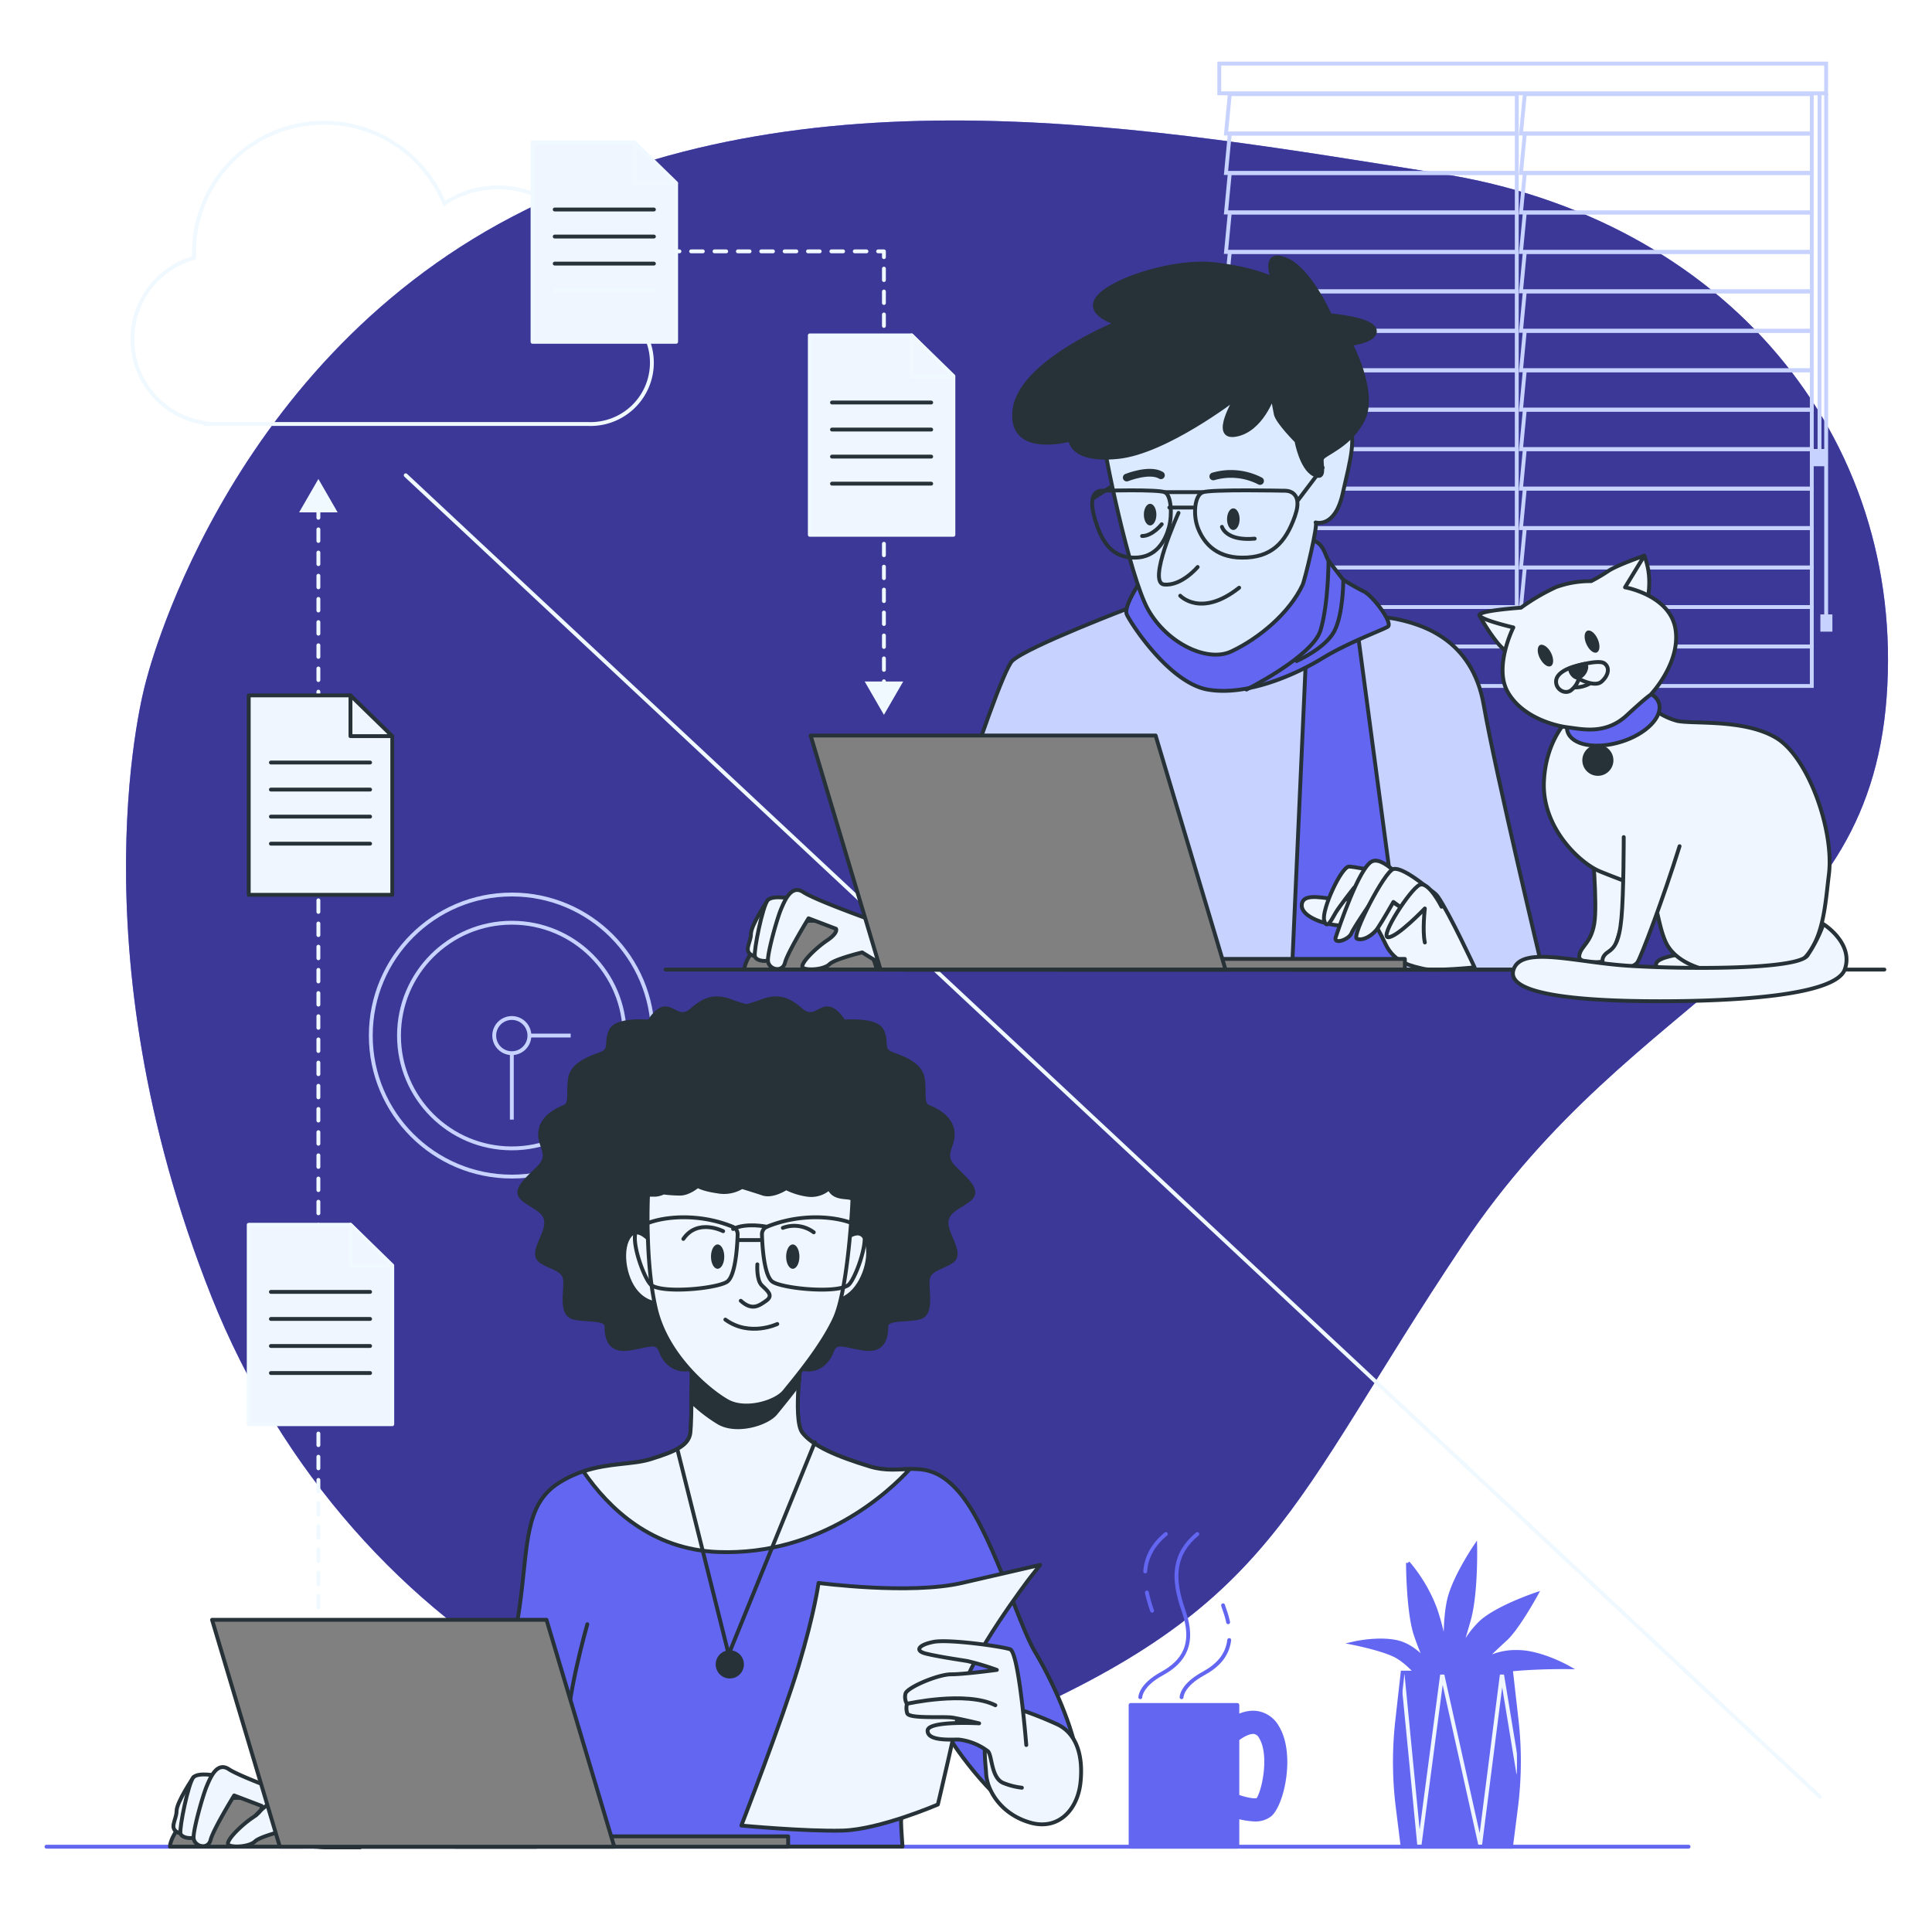 <svg class="animated" id="freepik_stories-working-remotely" xmlns="http://www.w3.org/2000/svg"
viewBox="0 0 500 500" version="1.1" xmlns:xlink="http://www.w3.org/1999/xlink"
xmlns:svgjs="http://svgjs.com/svgjs">
  <style>
    svg#freepik_stories-working-remotely:not(.animated) .animable {opacity:
    0;}svg#freepik_stories-working-remotely.animated #freepik--background-simple--inject-61
    {animation: 1s 1 forwards cubic-bezier(.36,-0.01,.5,1.38) fadeIn;animation-delay:
    0s;}svg#freepik_stories-working-remotely.animated #freepik--Files--inject-61
    {animation: 1s 1 forwards cubic-bezier(.36,-0.01,.5,1.38) fadeIn;animation-delay:
    0s;}svg#freepik_stories-working-remotely.animated #freepik--Window--inject-61
    {animation: 1s 1 forwards cubic-bezier(.36,-0.01,.5,1.38) fadeIn;animation-delay:
    0s;}svg#freepik_stories-working-remotely.animated #freepik--character-2--inject-61
    {animation: 1s 1 forwards cubic-bezier(.36,-0.01,.5,1.38) fadeIn,1.5s Infinite
    linear floating;animation-delay: 0s,1s;}svg#freepik_stories-working-remotely.animated
    #freepik--Cat--inject-61 {animation: 1s 1 forwards cubic-bezier(.36,-0.01,.5,1.38)
    fadeIn,1.5s Infinite linear floating;animation-delay: 0s,1s;}svg#freepik_stories-working-remotely.animated
    #freepik--Mug--inject-61 {animation: 1s 1 forwards cubic-bezier(.36,-0.01,.5,1.38)
    fadeIn,1.5s Infinite linear floating;animation-delay: 0s,1s;}svg#freepik_stories-working-remotely.animated
    #freepik--Plants--inject-61 {animation: 1s 1 forwards cubic-bezier(.36,-0.01,.5,1.38)
    fadeIn,1.5s Infinite linear floating;animation-delay: 0s,1s;}svg#freepik_stories-working-remotely.animated
    #freepik--Clock--inject-61 {animation: 1s 1 forwards cubic-bezier(.36,-0.01,.5,1.38)
    fadeIn;animation-delay: 0s;}svg#freepik_stories-working-remotely.animated
    #freepik--character-1--inject-61 {animation: 1s 1 forwards cubic-bezier(.36,-0.01,.5,1.38)
    fadeIn,1.5s Infinite linear floating;animation-delay: 0s,1s;} @keyframes
    fadeIn { 0% { opacity: 0; } 100% { opacity: 1; } } @keyframes floating
    { 0% { opacity: 1; transform: translateY(0px); } 50% { transform: translateY(-10px);
    } 100% { opacity: 1; transform: translateY(0px); } }
  </style>
  <g id="freepik--background-simple--inject-61" style="transform-origin: 260.614px 243.395px 0px;"
  class="animable">
    <path d="M37.62,176.94S56.87,95.58,132.73,56s166.33-22.74,240-11.1,120.53,68,115.52,135.61-64.42,74-109.78,141.79-47.71,93-120.78,124.16-166.91-20.11-203-111S37.62,176.94,37.62,176.94Z"
    style="fill: rgb(99, 102, 241); transform-origin: 260.614px 243.395px 0px;"
    id="el9q5fge9lrj9" class="animable">
    </path>
    <g id="eloaziaietv8d">
      <path d="M37.62,176.94S56.87,95.58,132.73,56s166.33-22.74,240-11.1,120.53,68,115.52,135.61-64.42,74-109.78,141.79-47.71,93-120.78,124.16-166.91-20.11-203-111S37.62,176.94,37.62,176.94Z"
      style="fill: rgb(49, 46, 129); opacity: 0.8; transform-origin: 260.614px 243.395px 0px;"
      class="animable">
      </path>
    </g>
  </g>
  <g id="freepik--Files--inject-61" style="transform-origin: 252.633px 248.382px 0px;"
  class="animable">
    <line x1="105" y1="123" x2="471" y2="465" style="fill: none; stroke: rgb(240, 249, 255); stroke-linecap: round; stroke-miterlimit: 10; transform-origin: 288px 294px 0px;"
    id="elqk8s0nfgtcc" class="animable">
    </line>
    <path d="M153.37,78A24.94,24.94,0,0,0,115,52.69,33.65,33.65,0,0,0,50.2,65.49c0,.41,0,.82,0,1.24a21.9,21.9,0,0,0,3,42.77v.23H152.3A15.87,15.87,0,0,0,153.37,78Z"
    style="fill: none; stroke: rgb(240, 249, 255); stroke-miterlimit: 10; transform-origin: 101.487px 70.752px 0px;"
    id="elk0nzu5tskfb" class="animable">
    </path>
    <line x1="228.76" y1="177.82" x2="228.76" y2="176.32" style="fill: none; stroke: rgb(240, 249, 255); stroke-linecap: round; stroke-linejoin: round; transform-origin: 228.76px 177.07px 0px;"
    id="elkh8j3ddujea" class="animable">
    </line>
    <line x1="228.76" y1="173.36" x2="228.76" y2="68.03" style="fill: none; stroke: rgb(240, 249, 255); stroke-linecap: round; stroke-linejoin: round; stroke-dasharray: 2.967px, 2.967px; transform-origin: 228.76px 120.695px 0px;"
    id="el1648h27encu" class="animable">
    </line>
    <polyline points="228.76 66.55 228.76 65.05 227.26 65.05" style="fill: none; stroke: rgb(240, 249, 255); stroke-linecap: round; stroke-linejoin: round; transform-origin: 228.01px 65.8px 0px;"
    id="el73md8qhins4" class="animable">
    </polyline>
    <line x1="224.24" y1="65.05" x2="165.25" y2="65.05" style="fill: none; stroke: rgb(240, 249, 255); stroke-linecap: round; stroke-linejoin: round; stroke-dasharray: 3.025px, 3.025px; transform-origin: 194.745px 65.05px 0px;"
    id="el3k8mw9v5y98" class="animable">
    </line>
    <line x1="163.74" y1="65.05" x2="162.24" y2="65.05" style="fill: none; stroke: rgb(240, 249, 255); stroke-linecap: round; stroke-linejoin: round; transform-origin: 162.99px 65.05px 0px;"
    id="eluvmmfj5zhv" class="animable">
    </line>
    <polygon points="233.75 176.37 228.76 185 223.78 176.37 233.75 176.37"
    style="fill: rgb(240, 249, 255); transform-origin: 228.765px 180.685px 0px;"
    id="elz5tvr1vwe2i" class="animable">
    </polygon>
    <polygon points="246.74 138.41 209.58 138.41 209.58 86.8 235.92 86.8 246.74 97.53 246.74 138.41"
    style="fill: rgb(239, 246, 255); stroke: rgb(240, 249, 255); stroke-linecap: round; stroke-linejoin: round; transform-origin: 228.16px 112.605px 0px;"
    id="eleu9e1ofx73p" class="animable">
    </polygon>
    <polygon points="235.92 86.8 235.92 97.34 246.74 97.34 235.92 86.8" style="fill: rgb(239, 246, 255); stroke: rgb(240, 249, 255); stroke-linecap: round; stroke-linejoin: round; transform-origin: 241.33px 92.07px 0px;"
    id="el6bem7e3eqye" class="animable">
    </polygon>
    <line x1="215.32" y1="104.17" x2="240.99" y2="104.17" style="fill: none; stroke: rgb(38, 50, 56); stroke-linecap: round; stroke-linejoin: round; transform-origin: 228.155px 104.17px 0px;"
    id="el95d3wf7z3ew" class="animable">
    </line>
    <line x1="215.32" y1="111.17" x2="240.99" y2="111.17" style="fill: none; stroke: rgb(38, 50, 56); stroke-linecap: round; stroke-linejoin: round; transform-origin: 228.155px 111.17px 0px;"
    id="el2okx84lkmal" class="animable">
    </line>
    <line x1="215.32" y1="118.17" x2="240.99" y2="118.17" style="fill: none; stroke: rgb(38, 50, 56); stroke-linecap: round; stroke-linejoin: round; transform-origin: 228.155px 118.17px 0px;"
    id="ellw28fw6za0m" class="animable">
    </line>
    <line x1="215.32" y1="125.17" x2="240.99" y2="125.17" style="fill: none; stroke: rgb(38, 50, 56); stroke-linecap: round; stroke-linejoin: round; transform-origin: 228.155px 125.17px 0px;"
    id="el9xd7saxkif7" class="animable">
    </line>
    <polygon points="174.98 88.46 137.82 88.46 137.82 36.85 164.16 36.85 174.98 47.58 174.98 88.46"
    style="fill: rgb(239, 246, 255); stroke: rgb(240, 249, 255); stroke-linecap: round; stroke-linejoin: round; transform-origin: 156.4px 62.655px 0px;"
    id="el766w020szot" class="animable">
    </polygon>
    <polygon points="164.16 36.85 164.16 47.39 174.98 47.39 164.16 36.85"
    style="fill: rgb(239, 246, 255); stroke: rgb(240, 249, 255); stroke-linecap: round; stroke-linejoin: round; transform-origin: 169.57px 42.12px 0px;"
    id="elz3oqliyvkj" class="animable">
    </polygon>
    <line x1="143.56" y1="54.22" x2="169.23" y2="54.22" style="fill: none; stroke: rgb(38, 50, 56); stroke-linecap: round; stroke-linejoin: round; transform-origin: 156.395px 54.22px 0px;"
    id="elr3zepmgjx57" class="animable">
    </line>
    <line x1="143.56" y1="61.22" x2="169.23" y2="61.22" style="fill: none; stroke: rgb(38, 50, 56); stroke-linecap: round; stroke-linejoin: round; transform-origin: 156.395px 61.22px 0px;"
    id="el4g7kdnx42p5" class="animable">
    </line>
    <line x1="143.56" y1="68.22" x2="169.23" y2="68.22" style="fill: none; stroke: rgb(38, 50, 56); stroke-linecap: round; stroke-linejoin: round; transform-origin: 156.395px 68.22px 0px;"
    id="elx0xf9j0te9i" class="animable">
    </line>
    <line x1="143.56" y1="75.22" x2="169.23" y2="75.22" style="fill: none; stroke: rgb(240, 249, 255); stroke-linecap: round; stroke-linejoin: round; transform-origin: 156.395px 75.22px 0px;"
    id="elt2sdnhlca3j" class="animable">
    </line>
    <line x1="82.4" y1="416" x2="82.4" y2="131.14" style="fill: none; stroke: rgb(240, 249, 255); stroke-linecap: round; stroke-linejoin: round; stroke-dasharray: 3px, 3px; transform-origin: 82.4px 273.57px 0px;"
    id="el0wxkmfa8tnak" class="animable">
    </line>
    <polygon points="87.38 132.6 82.4 123.96 77.41 132.6 87.38 132.6" style="fill: rgb(240, 249, 255); transform-origin: 82.395px 128.28px 0px;"
    id="elkbs3t4p8t1j" class="animable">
    </polygon>
    <polygon points="101.52 368.58 64.37 368.58 64.37 316.97 90.7 316.97 101.52 327.7 101.52 368.58"
    style="fill: rgb(239, 246, 255); stroke: rgb(240, 249, 255); stroke-linecap: round; stroke-linejoin: round; transform-origin: 82.945px 342.775px 0px;"
    id="elzvsivgirol9" class="animable">
    </polygon>
    <polygon points="90.7 316.97 90.7 327.51 101.52 327.51 90.7 316.97" style="fill: rgb(239, 246, 255); stroke: rgb(240, 249, 255); stroke-linecap: round; stroke-linejoin: round; transform-origin: 96.11px 322.24px 0px;"
    id="elpinzjtsau5" class="animable">
    </polygon>
    <line x1="70.11" y1="334.34" x2="95.78" y2="334.34" style="fill: none; stroke: rgb(38, 50, 56); stroke-linecap: round; stroke-linejoin: round; transform-origin: 82.945px 334.34px 0px;"
    id="elu4816gk34j" class="animable">
    </line>
    <line x1="70.11" y1="341.34" x2="95.78" y2="341.34" style="fill: none; stroke: rgb(38, 50, 56); stroke-linecap: round; stroke-linejoin: round; transform-origin: 82.945px 341.34px 0px;"
    id="elm82xzrl5zio" class="animable">
    </line>
    <line x1="70.11" y1="348.34" x2="95.78" y2="348.34" style="fill: none; stroke: rgb(38, 50, 56); stroke-linecap: round; stroke-linejoin: round; transform-origin: 82.945px 348.34px 0px;"
    id="el4d8vecwpqjj" class="animable">
    </line>
    <line x1="70.11" y1="355.34" x2="95.78" y2="355.34" style="fill: none; stroke: rgb(38, 50, 56); stroke-linecap: round; stroke-linejoin: round; transform-origin: 82.945px 355.34px 0px;"
    id="elz581kmytrg8" class="animable">
    </line>
    <polygon points="101.52 231.58 64.37 231.58 64.37 179.97 90.7 179.97 101.52 190.7 101.52 231.58"
    style="fill: rgb(239, 246, 255); stroke: rgb(38, 50, 56); stroke-linecap: round; stroke-linejoin: round; transform-origin: 82.945px 205.775px 0px;"
    id="el4k7x5wg5gzj" class="animable">
    </polygon>
    <polygon points="90.7 179.97 90.7 190.51 101.52 190.51 90.7 179.97" style="fill: rgb(239, 246, 255); stroke: rgb(38, 50, 56); stroke-linecap: round; stroke-linejoin: round; transform-origin: 96.11px 185.24px 0px;"
    id="el3txpep2f1zu" class="animable">
    </polygon>
    <line x1="70.11" y1="197.34" x2="95.78" y2="197.34" style="fill: none; stroke: rgb(38, 50, 56); stroke-linecap: round; stroke-linejoin: round; transform-origin: 82.945px 197.34px 0px;"
    id="elblqlnyn45y6" class="animable">
    </line>
    <line x1="70.11" y1="204.34" x2="95.78" y2="204.34" style="fill: none; stroke: rgb(38, 50, 56); stroke-linecap: round; stroke-linejoin: round; transform-origin: 82.945px 204.34px 0px;"
    id="elxwaqjtmfqzf" class="animable">
    </line>
    <line x1="70.11" y1="211.34" x2="95.78" y2="211.34" style="fill: none; stroke: rgb(38, 50, 56); stroke-linecap: round; stroke-linejoin: round; transform-origin: 82.945px 211.34px 0px;"
    id="eled530p9vum" class="animable">
    </line>
    <line x1="70.11" y1="218.34" x2="95.78" y2="218.34" style="fill: none; stroke: rgb(38, 50, 56); stroke-linecap: round; stroke-linejoin: round; transform-origin: 82.945px 218.34px 0px;"
    id="el3wwqj1kg6oc" class="animable">
    </line>
  </g>
  <g id="freepik--Window--inject-61" style="transform-origin: 394.635px 96.985px 0px;"
  class="animable">
    <polygon points="392.54 24.36 318.27 24.36 317.29 34.57 392.54 34.57 392.54 24.36"
    style="fill: none; stroke: rgb(199, 210, 254); stroke-miterlimit: 10; transform-origin: 354.915px 29.465px 0px;"
    id="el7m9x55k625s" class="animable">
    </polygon>
    <polygon points="392.54 34.57 318.27 34.57 317.29 44.78 392.54 44.78 392.54 34.57"
    style="fill: none; stroke: rgb(199, 210, 254); stroke-miterlimit: 10; transform-origin: 354.915px 39.675px 0px;"
    id="elv4t2e8dfiae" class="animable">
    </polygon>
    <polygon points="392.54 44.78 318.27 44.78 317.29 54.99 392.54 54.99 392.54 44.78"
    style="fill: none; stroke: rgb(199, 210, 254); stroke-miterlimit: 10; transform-origin: 354.915px 49.885px 0px;"
    id="elrhcdskn7u59" class="animable">
    </polygon>
    <polygon points="392.54 54.99 318.27 54.99 317.29 65.2 392.54 65.2 392.54 54.99"
    style="fill: none; stroke: rgb(199, 210, 254); stroke-miterlimit: 10; transform-origin: 354.915px 60.095px 0px;"
    id="elj4n7n3egbah" class="animable">
    </polygon>
    <polygon points="392.54 65.2 318.27 65.2 317.29 75.41 392.54 75.41 392.54 65.2"
    style="fill: none; stroke: rgb(199, 210, 254); stroke-miterlimit: 10; transform-origin: 354.915px 70.305px 0px;"
    id="elk2bzfbkm5o" class="animable">
    </polygon>
    <polygon points="392.54 75.41 318.27 75.41 317.29 85.62 392.54 85.62 392.54 75.41"
    style="fill: none; stroke: rgb(199, 210, 254); stroke-miterlimit: 10; transform-origin: 354.915px 80.515px 0px;"
    id="elqu8vh4eu1eg" class="animable">
    </polygon>
    <polygon points="392.54 85.62 318.27 85.62 317.29 95.83 392.54 95.83 392.54 85.62"
    style="fill: none; stroke: rgb(199, 210, 254); stroke-miterlimit: 10; transform-origin: 354.915px 90.725px 0px;"
    id="elbkklpps7y3l" class="animable">
    </polygon>
    <polygon points="392.54 95.83 318.27 95.83 317.29 106.04 392.54 106.04 392.54 95.83"
    style="fill: none; stroke: rgb(199, 210, 254); stroke-miterlimit: 10; transform-origin: 354.915px 100.935px 0px;"
    id="elzskkxo6xckj" class="animable">
    </polygon>
    <polygon points="392.54 106.04 318.27 106.04 317.29 116.25 392.54 116.25 392.54 106.04"
    style="fill: none; stroke: rgb(199, 210, 254); stroke-miterlimit: 10; transform-origin: 354.915px 111.145px 0px;"
    id="elotv3mbgs9f" class="animable">
    </polygon>
    <polygon points="392.54 116.25 318.27 116.25 317.29 126.46 392.54 126.46 392.54 116.25"
    style="fill: none; stroke: rgb(199, 210, 254); stroke-miterlimit: 10; transform-origin: 354.915px 121.355px 0px;"
    id="ellfdeyevvjaq" class="animable">
    </polygon>
    <polygon points="392.54 126.46 318.27 126.46 317.29 136.67 392.54 136.67 392.54 126.46"
    style="fill: none; stroke: rgb(199, 210, 254); stroke-miterlimit: 10; transform-origin: 354.915px 131.565px 0px;"
    id="el1fc3urpr90u" class="animable">
    </polygon>
    <polygon points="392.54 136.67 318.27 136.67 317.29 146.88 392.54 146.88 392.54 136.67"
    style="fill: none; stroke: rgb(199, 210, 254); stroke-miterlimit: 10; transform-origin: 354.915px 141.775px 0px;"
    id="elh3v5ksqhy3k" class="animable">
    </polygon>
    <polygon points="392.54 146.88 318.27 146.88 317.29 157.1 392.54 157.1 392.54 146.88"
    style="fill: none; stroke: rgb(199, 210, 254); stroke-miterlimit: 10; transform-origin: 354.915px 151.99px 0px;"
    id="elbixglhxzdp4" class="animable">
    </polygon>
    <polygon points="392.54 157.1 318.27 157.1 317.29 167.31 392.54 167.31 392.54 157.1"
    style="fill: none; stroke: rgb(199, 210, 254); stroke-miterlimit: 10; transform-origin: 354.915px 162.205px 0px;"
    id="elkyr5o0b24b9" class="animable">
    </polygon>
    <polygon points="392.54 167.31 318.27 167.31 317.29 177.52 392.54 177.52 392.54 167.31"
    style="fill: none; stroke: rgb(199, 210, 254); stroke-miterlimit: 10; transform-origin: 354.915px 172.415px 0px;"
    id="elrx6ud7wmyzg" class="animable">
    </polygon>
    <polygon points="468.89 24.36 394.62 24.36 393.63 34.57 468.89 34.57 468.89 24.36"
    style="fill: none; stroke: rgb(199, 210, 254); stroke-miterlimit: 10; transform-origin: 431.26px 29.465px 0px;"
    id="elieyfg964058" class="animable">
    </polygon>
    <polygon points="468.89 34.57 394.62 34.57 393.63 44.78 468.89 44.78 468.89 34.57"
    style="fill: none; stroke: rgb(199, 210, 254); stroke-miterlimit: 10; transform-origin: 431.26px 39.675px 0px;"
    id="elhk5tp31tyqj" class="animable">
    </polygon>
    <polygon points="468.89 44.78 394.62 44.78 393.63 54.99 468.89 54.99 468.89 44.78"
    style="fill: none; stroke: rgb(199, 210, 254); stroke-miterlimit: 10; transform-origin: 431.26px 49.885px 0px;"
    id="el0sqilh2m057" class="animable">
    </polygon>
    <polygon points="468.89 54.99 394.62 54.99 393.63 65.2 468.89 65.2 468.89 54.99"
    style="fill: none; stroke: rgb(199, 210, 254); stroke-miterlimit: 10; transform-origin: 431.26px 60.095px 0px;"
    id="el8kdg65zadwx" class="animable">
    </polygon>
    <polygon points="468.89 65.2 394.62 65.2 393.63 75.41 468.89 75.41 468.89 65.2"
    style="fill: none; stroke: rgb(199, 210, 254); stroke-miterlimit: 10; transform-origin: 431.26px 70.305px 0px;"
    id="els6uns9jtvz" class="animable">
    </polygon>
    <polygon points="468.89 75.41 394.62 75.41 393.63 85.62 468.89 85.62 468.89 75.41"
    style="fill: none; stroke: rgb(199, 210, 254); stroke-miterlimit: 10; transform-origin: 431.26px 80.515px 0px;"
    id="ellvbpus7g79l" class="animable">
    </polygon>
    <polygon points="468.89 85.62 394.62 85.62 393.63 95.83 468.89 95.83 468.89 85.62"
    style="fill: none; stroke: rgb(199, 210, 254); stroke-miterlimit: 10; transform-origin: 431.26px 90.725px 0px;"
    id="elkgbeeb4xo3" class="animable">
    </polygon>
    <polygon points="468.89 95.83 394.62 95.83 393.63 106.04 468.89 106.04 468.89 95.83"
    style="fill: none; stroke: rgb(199, 210, 254); stroke-miterlimit: 10; transform-origin: 431.26px 100.935px 0px;"
    id="elyovwj9fd9pd" class="animable">
    </polygon>
    <polygon points="468.89 106.04 394.62 106.04 393.63 116.25 468.89 116.25 468.89 106.04"
    style="fill: none; stroke: rgb(199, 210, 254); stroke-miterlimit: 10; transform-origin: 431.26px 111.145px 0px;"
    id="elwobk01u1e5" class="animable">
    </polygon>
    <polygon points="468.89 116.25 394.62 116.25 393.63 126.46 468.89 126.46 468.89 116.25"
    style="fill: none; stroke: rgb(199, 210, 254); stroke-miterlimit: 10; transform-origin: 431.26px 121.355px 0px;"
    id="elxekr0wywjg" class="animable">
    </polygon>
    <polygon points="468.89 126.46 394.62 126.46 393.63 136.67 468.89 136.67 468.89 126.46"
    style="fill: none; stroke: rgb(199, 210, 254); stroke-miterlimit: 10; transform-origin: 431.26px 131.565px 0px;"
    id="elg5ir5f0g5ma" class="animable">
    </polygon>
    <polygon points="468.89 136.67 394.62 136.67 393.63 146.88 468.89 146.88 468.89 136.67"
    style="fill: none; stroke: rgb(199, 210, 254); stroke-miterlimit: 10; transform-origin: 431.26px 141.775px 0px;"
    id="elohv1s55y5c" class="animable">
    </polygon>
    <polygon points="468.89 146.88 394.62 146.88 393.63 157.1 468.89 157.1 468.89 146.88"
    style="fill: none; stroke: rgb(199, 210, 254); stroke-miterlimit: 10; transform-origin: 431.26px 151.99px 0px;"
    id="elciis17aql37" class="animable">
    </polygon>
    <polygon points="468.89 157.1 394.62 157.1 393.63 167.31 468.89 167.31 468.89 157.1"
    style="fill: none; stroke: rgb(199, 210, 254); stroke-miterlimit: 10; transform-origin: 431.26px 162.205px 0px;"
    id="eldeick2kck5o" class="animable">
    </polygon>
    <polygon points="468.89 167.31 394.62 167.31 393.63 177.52 468.89 177.52 468.89 167.31"
    style="fill: none; stroke: rgb(199, 210, 254); stroke-miterlimit: 10; transform-origin: 431.26px 172.415px 0px;"
    id="eljk3nnbcvq9b" class="animable">
    </polygon>
    <rect x="315.55" y="16.45" width="157.05" height="7.7" style="fill: none; stroke: rgb(199, 210, 254); stroke-miterlimit: 10; transform-origin: 394.075px 20.3px 0px;"
    id="elizkdladi00r" class="animable">
    </rect>
    <line x1="472.61" y1="24.15" x2="472.61" y2="159.81" style="fill: none; stroke: rgb(199, 210, 254); stroke-miterlimit: 10; transform-origin: 472.61px 91.98px 0px;"
    id="elpl08ije3adb" class="animable">
    </line>
    <line x1="470.89" y1="24.37" x2="470.89" y2="117.44" style="fill: none; stroke: rgb(199, 210, 254); stroke-miterlimit: 10; transform-origin: 470.89px 70.905px 0px;"
    id="elrb79arzl9pc" class="animable">
    </line>
    <rect x="471.61" y="159.51" width="2.11" height="3.46" style="fill: rgb(199, 210, 254); stroke: rgb(199, 210, 254); stroke-miterlimit: 10; transform-origin: 472.665px 161.24px 0px;"
    id="elsb6m4vo1yli" class="animable">
    </rect>
    <rect x="469.7" y="116.7" width="2.11" height="3.46" style="fill: rgb(199, 210, 254); stroke: rgb(199, 210, 254); stroke-miterlimit: 10; transform-origin: 470.755px 118.43px 0px;"
    id="eltx9g6e6uq1q" class="animable">
    </rect>
  </g>
  <g id="freepik--character-2--inject-61" style="transform-origin: 329.955px 158.796px 0px;"
  class="animable">
    <path d="M292.86,157.09S266.1,167.25,262,171s-27.77,79.95-27.77,79.95h165S387,199.77,384,182.49s-16.26-21-23-22.36S292.86,157.09,292.86,157.09Z"
    style="fill: rgb(199, 210, 254); stroke: rgb(38, 50, 56); stroke-linecap: round; stroke-linejoin: round; transform-origin: 316.73px 204.02px 0px;"
    id="elpl7yr0vqtm9" class="animable">
    </path>
    <polygon points="337.92 171.54 334.38 250.92 362.99 250.92 351.49 164.59 337.92 171.54"
    style="fill: rgb(99, 102, 241); stroke: rgb(38, 50, 56); stroke-linecap: round; stroke-linejoin: round; transform-origin: 348.685px 207.755px 0px;"
    id="elg5r59mj03gj" class="animable">
    </polygon>
    <path d="M295.14,150.43s-4.42,6.49-3.54,8.56,10.92,17.7,20.95,19.47,22.71-3.84,29.5-8,15.63-7.37,17.1-8.26-3.83-8-6.19-9.14-5.31-3-5.31-3-3.24-4.13-3.83-5-.89-2.36-1.77-3.54a3.94,3.94,0,0,0-2.95-1.77c-1.48-.29-3.54,7.08-12.39,8.56s-30.39,2.36-30.39,2.36Z"
    style="fill: rgb(99, 102, 241); stroke: rgb(38, 50, 56); stroke-linecap: round; stroke-linejoin: round; transform-origin: 325.444px 159.269px 0px;"
    id="elmbuc5hgcky" class="animable">
    </path>
    <path d="M322.58,178.46s17.11-8.56,19.17-15.34,2.07-18,2.07-18" style="fill: none; stroke: rgb(38, 50, 56); stroke-linecap: round; stroke-linejoin: round; transform-origin: 333.2px 161.79px 0px;"
    id="elp6kckfyu0x" class="animable">
    </path>
    <path d="M335.56,171.08s7.37-3.24,9.73-7.67,2.36-13.27,2.36-13.27" style="fill: none; stroke: rgb(38, 50, 56); stroke-linecap: round; stroke-linejoin: round; transform-origin: 341.605px 160.61px 0px;"
    id="eltpzbs5kjif" class="animable">
    </path>
    <path d="M285.65,113.76c-.32,1.2,6.59,35.46,11.54,44.12s15.25,13.6,21.44,10.72c7.16-3.35,15.05-9.92,18.47-17.21.63-1.35,4.12-15.94,3.38-16.19,0,0,4.95,1.65,7-7.42s3.71-14.43,1.24-19.38S332.24,91.91,319.45,94,287.71,105.93,285.65,113.76Z"
    style="fill: rgb(219, 234, 254); stroke: rgb(38, 50, 56); stroke-linecap: round; stroke-linejoin: round; transform-origin: 317.798px 131.586px 0px;"
    id="el6n1pf5hdw1p" class="animable">
    </path>
    <path d="M319.87,103s-18.14,14-30.51,15.26S277,113.76,277,113.76s-16.08,4.54-14.43-7.83S289,83.66,289,83.66s-8.66-2.47-4.54-7,19.79-9.49,30.1-8.25,14.84,3.71,14.84,3.71-2.89-7.42,3.3-5S344.19,81.6,344.19,81.6s10.72.83,11.55,3.71S349.55,89,349.55,89s6.6,12.37,3.3,19.38-10.31,9.07-10.72,10.31,1.24,5.77-2.06,4.12-4.54-8.66-4.54-8.66-4.94-4.94-5.36-7-.82-4.53-.82-4.53-2.89,8.66-9.48,9.89S319.87,103,319.87,103Z"
    style="fill: rgb(38, 50, 56); stroke: rgb(38, 50, 56); stroke-linecap: round; stroke-linejoin: round; transform-origin: 309.13px 94.901px 0px;"
    id="el3l1txstng6" class="animable">
    </path>
    <path d="M305,132.73s-8.24,18.14-3.71,18.55,8.66-4.54,8.66-4.54" style="fill: rgb(219, 234, 254); stroke: rgb(38, 50, 56); stroke-linecap: round; stroke-linejoin: round; transform-origin: 304.94px 142.017px 0px;"
    id="elqxcfmdlkuv" class="animable">
    </path>
    <path d="M305.44,154.17s5.36,5.77,15.25-2.07" style="fill: none; stroke: rgb(38, 50, 56); stroke-linecap: round; stroke-linejoin: round; transform-origin: 313.065px 154.158px 0px;"
    id="el5so4azwf4f8" class="animable">
    </path>
    <path d="M316.24,136.35s1,3.73,8.47,3.05" style="fill: none; stroke: rgb(38, 50, 56); stroke-linecap: round; stroke-linejoin: round; transform-origin: 320.475px 137.916px 0px;"
    id="elwu2rj5rz9b" class="animable">
    </path>
    <path d="M300.65,135.67s-2.37,3.05-5.08,3.05" style="fill: none; stroke: rgb(38, 50, 56); stroke-linecap: round; stroke-linejoin: round; transform-origin: 298.11px 137.195px 0px;"
    id="el58qc6qemu" class="animable">
    </path>
    <path d="M332.38,127s-19.11-.41-21.17.42-2.47,5.77-1.24,9.07,4.13,7.83,11.55,7.83,11.13-3.71,13.6-10.72S332.38,127,332.38,127Z"
    style="fill: none; stroke: rgb(38, 50, 56); stroke-linecap: round; stroke-linejoin: round; transform-origin: 322.532px 135.609px 0px;"
    id="el0vnsfxchgehd" class="animable">
    </path>
    <path d="M285.22,127s14.71-.41,16.3.42,1.9,5.77,1,9.07-3.18,7.83-8.89,7.83-8.57-3.71-10.47-10.72S285.22,127,285.22,127Z"
    style="fill: none; stroke: rgb(38, 50, 56); stroke-linecap: round; stroke-linejoin: round; transform-origin: 292.831px 135.609px 0px;"
    id="elb3t5m5v8e9" class="animable">
    </path>
    <line x1="336.02" y1="129.33" x2="342.3" y2="121.03" style="fill: none; stroke: rgb(38, 50, 56); stroke-linecap: round; stroke-linejoin: round; transform-origin: 339.16px 125.18px 0px;"
    id="ellyknflu5s3l" class="animable">
    </line>
    <line x1="311.21" y1="127.37" x2="301.42" y2="127.37" style="fill: none; stroke: rgb(38, 50, 56); stroke-linecap: round; stroke-linejoin: round; transform-origin: 306.315px 127.37px 0px;"
    id="elbex4nh4muvu" class="animable">
    </line>
    <line x1="308.7" y1="131.35" x2="302.63" y2="131.35" style="fill: none; stroke: rgb(38, 50, 56); stroke-linecap: round; stroke-linejoin: round; transform-origin: 305.665px 131.35px 0px;"
    id="eljelxb1se90q" class="animable">
    </line>
    <line x1="283" y1="128.92" x2="287.66" y2="125.89" style="fill: none; stroke: rgb(38, 50, 56); stroke-linecap: round; stroke-linejoin: round; transform-origin: 285.33px 127.405px 0px;"
    id="el8175fhh461q" class="animable">
    </line>
    <path d="M320.81,134.36c0,1.54-.73,2.8-1.63,2.8s-1.62-1.26-1.62-2.8.73-2.8,1.62-2.8S320.81,132.81,320.81,134.36Z"
    style="fill: rgb(38, 50, 56); transform-origin: 319.185px 134.36px 0px;"
    id="elj2i57uh9dy9" class="animable">
    </path>
    <path d="M299.27,133.18c0,1.55-.72,2.8-1.62,2.8s-1.62-1.25-1.62-2.8.73-2.8,1.62-2.8S299.27,131.63,299.27,133.18Z"
    style="fill: rgb(38, 50, 56); transform-origin: 297.65px 133.18px 0px;"
    id="elskpsxtq68y" class="animable">
    </path>
    <path d="M291.6,123.59s5.9-2.36,8.85-.59" style="fill: none; stroke: rgb(38, 50, 56); stroke-linecap: round; stroke-linejoin: round; stroke-width: 2px; transform-origin: 296.025px 122.966px 0px;"
    id="el1sw5d0qev53" class="animable">
    </path>
    <path d="M314,123.3a16.39,16.39,0,0,1,12.1,1.18" style="fill: none; stroke: rgb(38, 50, 56); stroke-linecap: round; stroke-linejoin: round; stroke-width: 2px; transform-origin: 320.05px 123.565px 0px;"
    id="elys0gi2q8vi" class="animable">
    </path>
    <path d="M219.75,241.05a18.36,18.36,0,0,0-14.91-2c-8.13,2.37-12.19,9.49-12.19,11.86h34.21A14.85,14.85,0,0,0,219.75,241.05Z"
    style="fill: gray; stroke: rgb(38, 50, 56); stroke-linecap: round; stroke-linejoin: round; transform-origin: 209.755px 244.6px 0px;"
    id="elg013w5q23ap" class="animable">
    </path>
    <path d="M198.74,232.92s-4.4,6.44-4.4,8.81-2.37,4.74,1,5.76,5.42-10.84,5.42-12.19S198.74,232.92,198.74,232.92Z"
    style="fill: rgb(239, 246, 255); stroke: rgb(38, 50, 56); stroke-linecap: round; stroke-linejoin: round; transform-origin: 197.145px 240.236px 0px;"
    id="elh00t32vxaso" class="animable">
    </path>
    <path d="M204.84,232.58s-4.74-1-6.1.34-3.72,13.22-3.38,14.57,3.72,1.69,4.74.34S204.84,232.58,204.84,232.58Z"
    style="fill: rgb(239, 246, 255); stroke: rgb(38, 50, 56); stroke-linecap: round; stroke-linejoin: round; transform-origin: 200.083px 240.455px 0px;"
    id="elhpxzf44noff" class="animable">
    </path>
    <path d="M225.17,238s-14.23-5.09-17.28-7.12-4.74,2-5.76,4.41-3.39,10.84-3.39,13.21,3.73,3.38,4.41.67,6.1-11.51,6.1-11.51l7.11,2.71s.68,1-2.37,3.05-7.45,6.43-6.1,7.11,5.42.34,6.78-1,8.46-3.05,8.46-3.05,6.44,4.07,7.8,4.41,9.82-1.36,9.82-1.36-9.49-8.13-10.84-9.14A29.12,29.12,0,0,0,225.17,238Z"
    style="fill: rgb(239, 246, 255); stroke: rgb(38, 50, 56); stroke-linecap: round; stroke-linejoin: round; transform-origin: 219.745px 240.631px 0px;"
    id="elnfn7lly4yef" class="animable">
    </path>
    <path d="M353.5,232.74h-7.11c-3.05,0-9.15-2-9.49,1.35s6.78,5.42,10.16,5.42,5.42-1.35,9.49.68,6.44,3.39,6.44,3.39l-4.75-7.46Z"
    style="fill: rgb(239, 246, 255); stroke: rgb(38, 50, 56); stroke-linecap: round; stroke-linejoin: round; transform-origin: 349.939px 237.864px 0px;"
    id="elr7umq9vywg" class="animable">
    </path>
    <path d="M381.62,250.35s-6.44-13.89-9.49-18.29-21-7.79-23-7.79-7.12,11.18-6.44,13.89,2-.34,3-2,4.74-6.43,4.74-6.43,5.76,9.48,8.13,14.56,7.12,5.76,9.83,6.44S381.62,250.35,381.62,250.35Z"
    style="fill: rgb(239, 246, 255); stroke: rgb(38, 50, 56); stroke-linecap: round; stroke-linejoin: round; transform-origin: 362.124px 237.614px 0px;"
    id="elzdkldylpoqe" class="animable">
    </path>
    <path d="M365,230s-6.44-8.47-9.83-7.12-8.8,17.62-9.48,19.65,3.39.68,4.06-1,6.78-10.5,6.78-10.5l5.42,3.39"
    style="fill: rgb(239, 246, 255); stroke: rgb(38, 50, 56); stroke-linecap: round; stroke-linejoin: round; transform-origin: 355.307px 233.142px 0px;"
    id="elzrai08pbgr8" class="animable">
    </path>
    <path d="M369.76,230s-6.77-5.76-9.15-5.09-10.84,17.28-9.48,18,4.06-.68,5.42-2.71,4.06-6.78,4.06-6.78l5.09,3.73"
    style="fill: rgb(239, 246, 255); stroke: rgb(38, 50, 56); stroke-linecap: round; stroke-linejoin: round; transform-origin: 360.372px 233.979px 0px;"
    id="el5e7gql4j8r3" class="animable">
    </path>
    <path d="M373.07,234.66s-3.31-6.67-5.68-5.65-10.5,13.55-8.13,13.55,9.49-7.45,9.49-7.45-.68,5.76,0,8.8"
    style="fill: rgb(239, 246, 255); stroke: rgb(38, 50, 56); stroke-linecap: round; stroke-linejoin: round; transform-origin: 365.951px 236.407px 0px;"
    id="el7p40feo995c" class="animable">
    </path>
    <g id="ele5xt2hdwehl">
      <rect x="274.69" y="248.17" width="88.89" height="2.75" style="fill: gray; stroke: rgb(38, 50, 56); stroke-linecap: round; stroke-linejoin: round; transform-origin: 319.135px 249.545px 0px; transform: rotate(180deg);"
      class="animable">
      </rect>
    </g>
    <polygon points="209.79 190.35 299.07 190.35 317.16 250.92 227.88 250.92 209.79 190.35"
    style="fill: gray; stroke: rgb(38, 50, 56); stroke-linecap: round; stroke-linejoin: round; transform-origin: 263.475px 220.635px 0px;"
    id="elkksmusbaj2p" class="animable">
    </polygon>
    <line x1="172.24" y1="250.92" x2="487.67" y2="250.92" style="fill: none; stroke: rgb(38, 50, 56); stroke-linecap: round; stroke-linejoin: round; transform-origin: 329.955px 250.92px 0px;"
    id="elnp4dyjlkzw" class="animable">
    </line>
  </g>
  <g id="freepik--Cat--inject-61" style="transform-origin: 430.368px 201.465px 0px;"
  class="animable">
    <path d="M412,218.41s1.47,15.63.59,20.65-3.25,5.6-3.84,8,3.84,2.07,6.49,1.77,5.6-13,8.85-28.61"
    style="fill: rgb(239, 246, 255); stroke: rgb(38, 50, 56); stroke-linecap: round; stroke-linejoin: round; transform-origin: 416.393px 233.724px 0px;"
    id="elp5hjq4e246" class="animable">
    </path>
    <path d="M435.53,246.87s-6.72.79-6.92,2.57,1.18,3.16,6.32,3.36,18.38-.39,20.56-1.58-4.94-3-9.29-3.56S435.53,246.87,435.53,246.87Z"
    style="fill: rgb(239, 246, 255); stroke: rgb(38, 50, 56); stroke-linecap: round; stroke-linejoin: round; transform-origin: 442.243px 249.854px 0px;"
    id="elzynadb4t3f" class="animable">
    </path>
    <path d="M407.24,184.78s-7.08,5.31-7.67,17.41S409,223.42,414,225.49s11.21,4.13,13,5.6,2.22,10,4.72,13.87c3.81,5.87,14.16,8.26,27.14,6.78s13.23-15.74,14.45-25.37C474.75,215,468,196,459.74,191s-21.53-3.54-25.66-4.43a17,17,0,0,1-7.38-4.13A17.05,17.05,0,0,0,407.24,184.78Z"
    style="fill: rgb(239, 246, 255); stroke: rgb(38, 50, 56); stroke-linecap: round; stroke-linejoin: round; transform-origin: 436.525px 216.29px 0px;"
    id="eljf5o0rml1op" class="animable">
    </path>
    <path d="M429.34,182c1.09,3.5-3.33,8-9.86,10s-12.71.84-13.8-2.66,3.32-8,9.86-10S428.25,178.48,429.34,182Z"
    style="fill: rgb(99, 102, 241); stroke: rgb(38, 50, 56); stroke-linecap: round; stroke-linejoin: round; transform-origin: 417.51px 185.668px 0px;"
    id="elpqb8389xgn" class="animable">
    </path>
    <path d="M416.89,195.72a3.52,3.52,0,1,1-4.4-2.32A3.53,3.53,0,0,1,416.89,195.72Z"
    style="fill: rgb(38, 50, 56); stroke: rgb(38, 50, 56); stroke-linecap: round; stroke-linejoin: round; transform-origin: 413.528px 196.764px 0px;"
    id="elh4rw2m1aw3m" class="animable">
    </path>
    <path d="M420.22,216.64s0,14.75-.59,20.94-1.77,7.67-3.54,8.85-2.07,3.25.59,4.13,6.19-.29,7.07-1.47,6.79-16.82,10.92-30.09"
    style="fill: rgb(239, 246, 255); stroke: rgb(38, 50, 56); stroke-linecap: round; stroke-linejoin: round; transform-origin: 424.696px 233.754px 0px;"
    id="elbrdg5y6wwlc" class="animable">
    </path>
    <path d="M471.89,239.16s7.91,4.91,5.55,11.7-28.32,8.26-47.79,8.26-39.82-1.48-38-8,15.93-2.06,29.79-1.18,43.59,1.13,46.32-2.65A36.67,36.67,0,0,0,471.89,239.16Z"
    style="fill: rgb(239, 246, 255); stroke: rgb(38, 50, 56); stroke-linecap: round; stroke-linejoin: round; transform-origin: 434.708px 249.14px 0px;"
    id="elazhy2tgc97f" class="animable">
    </path>
    <path d="M382.86,159.23a47.63,47.63,0,0,0,4.33,6.68,16.07,16.07,0,0,0,3.27,3.19s3.85-6.27,2.51-8.92S382.86,159.23,382.86,159.23Z"
    style="fill: rgb(239, 246, 255); stroke: rgb(38, 50, 56); stroke-linecap: round; stroke-linejoin: round; transform-origin: 388.057px 163.897px 0px;"
    id="elfvet0zud3oo" class="animable">
    </path>
    <path d="M425.54,143.81a18.57,18.57,0,0,1,1.28,6.82c0,4-.85,5.6-.85,5.6l-7.53-3.38S423.22,144.84,425.54,143.81Z"
    style="fill: rgb(239, 246, 255); stroke: rgb(38, 50, 56); stroke-linecap: round; stroke-linejoin: round; transform-origin: 422.63px 150.02px 0px;"
    id="el5xckssdrvje" class="animable">
    </path>
    <path d="M391.65,162.38s-5.12,10.17-1.47,16.67,12,8.76,15.63,9.2,9.7,1.94,15.14-3.07,6.18-5.34,6.18-5.34,7.88-8.18,6.49-17S420.56,152,420.56,152l5-8.19s-7.11,2.44-9.38,4a46.71,46.71,0,0,1-4.39,2.59,25.69,25.69,0,0,0-9.08,1.54,53.8,53.8,0,0,0-9.08,5.33s-11.36.78-10.75,2S391.65,162.38,391.65,162.38Z"
    style="fill: rgb(239, 246, 255); stroke: rgb(38, 50, 56); stroke-linecap: round; stroke-linejoin: round; transform-origin: 408.32px 166.307px 0px;"
    id="eldkuvc5vchyv" class="animable">
    </path>
    <path d="M406.75,177.88a8.19,8.19,0,0,0,4.29-.77c2.11-1.07,1.25-2.27-.06-2.37a7.75,7.75,0,0,0-4,1.27C406,176.62,405.74,177.12,406.75,177.88Z"
    style="fill: rgb(239, 246, 255); stroke: rgb(38, 50, 56); stroke-linecap: round; stroke-linejoin: round; transform-origin: 409.211px 176.327px 0px;"
    id="elrb1eyvspel" class="animable">
    </path>
    <path d="M407.07,172.59s-4,1.12-4.33,3.44,2.29,3.88,3.9,2.57a5.73,5.73,0,0,0,1.95-2.94s4.09,2.29,5.86.77,2.31-3.67.74-4.77S407.07,172.59,407.07,172.59Z"
    style="fill: rgb(239, 246, 255); stroke: rgb(38, 50, 56); stroke-linecap: round; stroke-linejoin: round; transform-origin: 409.415px 175.205px 0px;"
    id="el1xwwphkph6m" class="animable">
    </path>
    <path d="M410.1,171.82s-3.33.67-3.68,1.22,1,2.78,2.28,2.27a3.48,3.48,0,0,0,1.81-2.43A1,1,0,0,0,410.1,171.82Z"
    style="fill: rgb(38, 50, 56); stroke: rgb(38, 50, 56); stroke-linecap: round; stroke-linejoin: round; transform-origin: 408.451px 173.603px 0px;"
    id="el0nnbw59mqgck" class="animable">
    </path>
    <path d="M401.4,168.94c.76,1.51.74,3.06-.06,3.45s-2-.5-2.8-2-.74-3.06,0-3.45S400.64,167.43,401.4,168.94Z"
    style="fill: rgb(38, 50, 56); transform-origin: 399.959px 169.665px 0px;"
    id="elea0irhiach" class="animable">
    </path>
    <path d="M413.49,165.4c.68,1.55.57,3.09-.24,3.45s-2-.62-2.7-2.17-.57-3.09.24-3.44S412.81,163.85,413.49,165.4Z"
    style="fill: rgb(38, 50, 56); transform-origin: 412.016px 166.046px 0px;"
    id="el02m962fazq1y" class="animable">
    </path>
  </g>
  <g id="freepik--Mug--inject-61" style="transform-origin: 312.626px 437.46px 0px;"
  class="animable">
    <path d="M324.66,470.89a20.5,20.5,0,0,1-7.24-1.72,2.5,2.5,0,1,1,2-4.6c2.31,1,5.27,1.58,6.07,1.24,1.45-1.63,3.7-11.53.8-16.25a2.31,2.31,0,0,0-1.66-1.3c-1.65-.22-4.09,1.47-4.95,2.28a2.5,2.5,0,0,1-3.41-3.66c.46-.43,4.61-4.18,9-3.58a7.24,7.24,0,0,1,5.25,3.64c4.27,6.94,1.34,20.17-1.93,22.79A6.23,6.23,0,0,1,324.66,470.89Z"
    style="fill: rgb(99, 102, 241); stroke: rgb(99, 102, 241); stroke-linecap: round; stroke-linejoin: round; transform-origin: 324.063px 457.066px 0px;"
    id="eljn4fwa1ytx" class="animable">
    </path>
    <rect x="292.6" y="441.25" width="27.63" height="36.67" style="fill: rgb(99, 102, 241); stroke: rgb(99, 102, 241); stroke-linecap: round; stroke-linejoin: round; transform-origin: 306.415px 459.585px 0px;"
    id="elr3inpdc4cph" class="animable">
    </rect>
    <path d="M295.11,439.24s0-3.05,5.59-6.1,8.66-7.64,5.6-16.29-2.54-14.76,3.57-19.85"
    style="fill: none; stroke: rgb(99, 102, 241); stroke-linecap: round; stroke-linejoin: round; transform-origin: 302.49px 418.12px 0px;"
    id="elu2xmhlhy3a" class="animable">
    </path>
    <path d="M296.38,406.69c.28-3.72,1.95-6.86,5.34-9.69" style="fill: none; stroke: rgb(99, 102, 241); stroke-linecap: round; stroke-linejoin: round; transform-origin: 299.05px 401.845px 0px;"
    id="elw013x69gug" class="animable">
    </path>
    <path d="M298.16,416.85a37,37,0,0,1-1.35-4.72" style="fill: none; stroke: rgb(99, 102, 241); stroke-linecap: round; stroke-linejoin: round; transform-origin: 297.485px 414.49px 0px;"
    id="elo7yclb2n6yg" class="animable">
    </path>
    <path d="M317.84,419.83a24,24,0,0,0-.85-3c-.16-.47-.32-.93-.46-1.38" style="fill: none; stroke: rgb(99, 102, 241); stroke-linecap: round; stroke-linejoin: round; transform-origin: 317.185px 417.64px 0px;"
    id="elzdc1w3hdfwk" class="animable">
    </path>
    <path d="M305.79,439.24s0-3.05,5.6-6.1c3.68-2,6.25-4.67,6.73-8.7" style="fill: none; stroke: rgb(99, 102, 241); stroke-linecap: round; stroke-linejoin: round; transform-origin: 311.955px 431.84px 0px;"
    id="el7ses5j4shb5" class="animable">
    </path>
  </g>
  <g id="freepik--Plants--inject-61" style="transform-origin: 378.135px 439.095px 0px;"
  class="animable">
    <path d="M367.47,434s-3.1-3.94-6.47-5.62-10.4-3.1-10.4-3.1,6.18-1.4,11-.28,8.16,5.91,8.16,5.91-1.41-2-3.38-7.88-2-18.55-2-18.55a40,40,0,0,1,7,11.81,58.73,58.73,0,0,1,2.81,12.09s-.56-9.84,1.13-15.46,6.46-12.65,6.46-12.65.28,12.36-1.68,19.11-2.82,9.84-2.82,9.84a24.26,24.26,0,0,1,5.91-9.28c4.21-3.93,14.33-7.31,14.33-7.31s-4.78,8.72-7.87,11.53-6.18,5.9-6.18,5.9a16.33,16.33,0,0,1,9.27-2.53c5.91,0,12.93,3.94,12.93,3.94s-20.51-.28-24.45,3.09Z"
    style="fill: rgb(99, 102, 241); stroke: rgb(99, 102, 241); stroke-miterlimit: 10; transform-origin: 378.135px 417.415px 0px;"
    id="elmqyfw9fwevd" class="animable">
    </path>
    <line x1="371.28" y1="432.48" x2="367.82" y2="430.09" style="fill: none; stroke: rgb(99, 102, 241); stroke-linecap: round; stroke-linejoin: round; transform-origin: 369.55px 431.285px 0px;"
    id="eltlp3uzeureo" class="animable">
    </line>
    <line x1="375.01" y1="434.35" x2="370.22" y2="421.56" style="fill: none; stroke: rgb(99, 102, 241); stroke-linecap: round; stroke-linejoin: round; transform-origin: 372.615px 427.955px 0px;"
    id="el67e961gvrww" class="animable">
    </line>
    <line x1="374.48" y1="435.95" x2="377.68" y2="417.3" style="fill: none; stroke: rgb(99, 102, 241); stroke-linecap: round; stroke-linejoin: round; transform-origin: 376.08px 426.625px 0px;"
    id="elulf7mvbq6p" class="animable">
    </line>
    <line x1="375.01" y1="434.35" x2="384.07" y2="423.16" style="fill: none; stroke: rgb(99, 102, 241); stroke-linecap: round; stroke-linejoin: round; transform-origin: 379.54px 428.755px 0px;"
    id="elbcpqbviqw4c" class="animable">
    </line>
    <line x1="373.24" y1="433.2" x2="386.47" y2="429.82" style="fill: none; stroke: rgb(99, 102, 241); stroke-linecap: round; stroke-linejoin: round; transform-origin: 379.855px 431.51px 0px;"
    id="el68bgq0wj5jh" class="animable">
    </line>
    <path d="M391.05,477.92H363l-1.27-10.19a95.45,95.45,0,0,1-.13-22.41l1.4-12.45h28.1l1.38,12.18a94.74,94.74,0,0,1-.1,22.39Z"
    style="fill: rgb(99, 102, 241); transform-origin: 377.049px 455.395px 0px;"
    id="elcpugqsonssa" class="animable">
    </path>
    <polyline points="392.91 458.78 388.7 433.2 383.07 477.33 373.24 433.2 367.33 477.9 362.95 432.87"
    style="fill: rgb(99, 102, 241); stroke: rgb(239, 246, 255); stroke-linecap: round; stroke-linejoin: round; transform-origin: 377.93px 455.385px 0px;"
    id="el7mv6sh85c16" class="animable">
    </polyline>
    <path d="M391.05,477.92H363l-1.27-10.19a95.45,95.45,0,0,1-.13-22.41l1.4-12.45h28.1l1.38,12.18a94.74,94.74,0,0,1-.1,22.39Z"
    style="fill: none; stroke: rgb(99, 102, 241); stroke-miterlimit: 10; transform-origin: 377.049px 455.395px 0px;"
    id="elcg4dh4yqr1" class="animable">
    </path>
  </g>
  <g id="freepik--Clock--inject-61" style="transform-origin: 132.46px 268px 0px;"
  class="animable">
    <circle cx="132.46" cy="268" r="36.5" style="fill: none; stroke: rgb(199, 210, 254); stroke-miterlimit: 10; transform-origin: 132.46px 268px 0px;"
    id="elbrwlb70r88r" class="animable">
    </circle>
    <circle cx="132.46" cy="268" r="29.2" style="fill: none; stroke: rgb(199, 210, 254); stroke-miterlimit: 10; transform-origin: 132.46px 268px 0px;"
    id="el6oq3kt2cqrv" class="animable">
    </circle>
    <path d="M127.91,268a4.55,4.55,0,1,0,4.55-4.54A4.55,4.55,0,0,0,127.91,268Z"
    style="fill: none; stroke: rgb(199, 210, 254); stroke-miterlimit: 10; transform-origin: 132.46px 268.01px 0px;"
    id="el8g3v4tgypa6" class="animable">
    </path>
    <line x1="132.46" y1="272.54" x2="132.46" y2="289.75" style="fill: none; stroke: rgb(199, 210, 254); stroke-miterlimit: 10; transform-origin: 132.46px 281.145px 0px;"
    id="elkazok3wrjq" class="animable">
    </line>
    <line x1="137" y1="268" x2="147.69" y2="268" style="fill: none; stroke: rgb(199, 210, 254); stroke-miterlimit: 10; transform-origin: 142.345px 268px 0px;"
    id="eldrdrpn3s4ov" class="animable">
    </line>
  </g>
  <g id="freepik--character-1--inject-61" style="transform-origin: 224.515px 368.237px 0px;"
  class="animable">
    <line x1="437" y1="477.92" x2="12.03" y2="477.92" style="fill: none; stroke: rgb(99, 102, 241); stroke-linecap: round; stroke-linejoin: round; transform-origin: 224.515px 477.92px 0px;"
    id="elk6qdbutnui" class="animable">
    </line>
    <path d="M207.65,349s-2.67,18.3,0,21.74,8.77,6.1,17.54,8.77,14.49-3.06,22.87,6.48,15.26,33.93,19.83,41.56S277.81,447,279,455.81s-2.67,13.72-10.3,14.87-21-17.54-22.49-20.21S237.39,439,237.39,439s-4.2,30.89-4.2,32.41.38,6.48.38,6.48H123.76s8.39-45.75,10.67-61.77,1.15-26.69,10.3-32.41,17.54-4.19,23.64-6.1,9.91-3.43,10.3-6.86.38-19.45.38-19.45Z"
    style="fill: rgb(99, 102, 241); stroke: rgb(38, 50, 56); stroke-linecap: round; stroke-linejoin: round; transform-origin: 201.486px 413.445px 0px;"
    id="el6uipbg3jhgj" class="animable">
    </path>
    <polyline points="127.72 459.88 77.5 473.1 81.47 477.94 138.74 477.94"
    style="fill: rgb(99, 102, 241); stroke: rgb(38, 50, 56); stroke-linecap: round; stroke-linejoin: round; transform-origin: 108.12px 468.91px 0px;"
    id="elegp8d97qsmv" class="animable">
    </polyline>
    <path d="M71.1,468.05a18.34,18.34,0,0,0-14.9-2c-8.13,2.37-12.2,9.49-12.2,11.86H78.22A14.84,14.84,0,0,0,71.1,468.05Z"
    style="fill: gray; stroke: rgb(38, 50, 56); stroke-linecap: round; stroke-linejoin: round; transform-origin: 61.11px 471.6px 0px;"
    id="el3o2z70hb5kf" class="animable">
    </path>
    <path d="M50.1,459.92s-4.41,6.44-4.41,8.81-2.37,4.74,1,5.76,5.42-10.84,5.42-12.19S50.1,459.92,50.1,459.92Z"
    style="fill: rgb(239, 246, 255); stroke: rgb(38, 50, 56); stroke-linecap: round; stroke-linejoin: round; transform-origin: 48.495px 467.236px 0px;"
    id="elwy2j12msse" class="animable">
    </path>
    <path d="M56.2,459.59s-4.75-1-6.1.33-3.73,13.22-3.39,14.57,3.73,1.69,4.74.34S56.2,459.59,56.2,459.59Z"
    style="fill: rgb(239, 246, 255); stroke: rgb(38, 50, 56); stroke-linecap: round; stroke-linejoin: round; transform-origin: 51.439px 467.459px 0px;"
    id="elffg76rkl9u4" class="animable">
    </path>
    <path d="M90.76,469.8l-8-.91a13.24,13.24,0,0,0-1.48-1.51A28.72,28.72,0,0,0,76.52,465s-14.23-5.09-17.28-7.12-4.74,2-5.75,4.41-3.39,10.84-3.39,13.21,3.72,3.38,4.4.67,6.1-11.51,6.1-11.51l7.11,2.71s.68,1-2.37,3.05-7.45,6.43-6.1,7.11,5.42.34,6.78-1,8.47-3,8.47-3,6.44,4.07,7.79,4.41a15.63,15.63,0,0,0,2.64.16h8.26A8.71,8.71,0,0,0,90.76,469.8Z"
    style="fill: rgb(239, 246, 255); stroke: rgb(38, 50, 56); stroke-linecap: round; stroke-linejoin: round; transform-origin: 71.76px 467.716px 0px;"
    id="el6qrtd0xpn5i" class="animable">
    </path>
    <path d="M66.21,469.8s3-3.42,5.43-3.83" style="fill: none; stroke: rgb(38, 50, 56); stroke-linecap: round; stroke-linejoin: round; transform-origin: 68.925px 467.885px 0px;"
    id="elnqkc3g906cr" class="animable">
    </path>
    <path d="M263,442.11a97.93,97.93,0,0,1,10.63,4.15c4.93,2.33,6.75,8,6,15.05s-5.71,12.46-13,10.38-11.16-8-11.42-12.72S252.84,443.66,263,442.11Z"
    style="fill: rgb(239, 246, 255); stroke: rgb(38, 50, 56); stroke-linecap: round; stroke-linejoin: round; transform-origin: 267.324px 457.125px 0px;"
    id="elxtjiq8y2pjm" class="animable">
    </path>
    <path d="M185.91,401.66c-17.16-.61-28.29-11.18-34.94-20.86,6.69-2.24,12.72-1.7,17.4-3.16,6.1-1.91,9.91-3.43,10.3-6.86s.38-19.45.38-19.45l28.6-2.29s-2.67,18.3,0,21.74,8.77,6.1,17.54,8.77c3.84,1.16,7.09.72,10.25.66C230.29,385.83,212.61,402.61,185.91,401.66Z"
    style="fill: rgb(239, 246, 255); stroke: rgb(38, 50, 56); stroke-linecap: round; stroke-linejoin: round; transform-origin: 193.205px 375.369px 0px;"
    id="eln3le9glodf" class="animable">
    </path>
    <path d="M179,362.79a39.42,39.42,0,0,0,7.1,5.45c4.58,2.58,12.42.29,14.71-2.57,1.12-1.4,3.43-4.16,5.9-7.48.35-4.83,1-9.15,1-9.15l-28.6,2.29S179.05,357.34,179,362.79Z"
    style="fill: rgb(38, 50, 56); stroke: rgb(38, 50, 56); stroke-linecap: round; stroke-linejoin: round; transform-origin: 193.355px 359.202px 0px;"
    id="elmzehlli70m" class="animable">
    </path>
    <path d="M266.34,408.63s-15.57,20.5-17.13,29.07S242.72,467,242.72,467s-15.05,6.49-24.65,6.75-26.21-1.3-26.21-1.3S202.5,445,206.65,431.21s5.19-21.54,5.19-21.54,23.62,3.11,37.11,0L269.19,405Z"
    style="fill: rgb(239, 246, 255); stroke: rgb(38, 50, 56); stroke-linecap: round; stroke-linejoin: round; transform-origin: 230.525px 439.39px 0px;"
    id="elhzljer46v6h" class="animable">
    </path>
    <path d="M265.6,451.61s-1.9-24-4.19-24.78-16-2.67-19.83-1.91-5,2.29-1.9,3.05,8.38,1.53,10.67,1.91a68.55,68.55,0,0,1,7.63,2.29s-8.39,1.14-11.82,1.14-11.44,3.43-11.82,5a3.59,3.59,0,0,0,.38,2.67,4.39,4.39,0,0,0,.06,2.39c.38,1.53,9.47.77,11.76,1.15S253.4,446,253.4,446s-13.34-.76-13.34,1.91,5.71,2.28,8,2.28a15.38,15.38,0,0,1,7.63,3.05c1.14,1.15.76,7.13,4.19,8.28a18.18,18.18,0,0,0,4.58,1.14"
    style="fill: rgb(239, 246, 255); stroke: rgb(38, 50, 56); stroke-linecap: round; stroke-linejoin: round; transform-origin: 249.917px 443.702px 0px;"
    id="el1xgtf00zaar" class="animable">
    </path>
    <path d="M234.72,440.94s15.25-3.44,22.88.38" style="fill: none; stroke: rgb(38, 50, 56); stroke-linecap: round; stroke-linejoin: round; transform-origin: 246.16px 440.419px 0px;"
    id="elh4nrub89u5v" class="animable">
    </path>
    <path d="M152,420.35s-6.1,21.35-4.95,29,4.57,16.39,4.95,17.54-1.34,10.19-1.34,10.19"
    style="fill: none; stroke: rgb(38, 50, 56); stroke-linecap: round; stroke-linejoin: round; transform-origin: 149.48px 448.715px 0px;"
    id="el1s2oi19q644h" class="animable">
    </path>
    <path d="M139.43,302.14c3.43-3.43,0-5.34.38-9.15s4.19-5.72,6.1-6.48,1.14-2.67,1.53-6.87,4.95-5.72,8-6.86,1.15-3,2.67-6.1,9.92-2.29,9.92-2.29,1.9-3.43,4.19-3.43,3.81,3.05,6.86.38,5.72-3.81,9.92-2.29a30.32,30.32,0,0,0,4.17,1.32,30,30,0,0,0,4.18-1.32c4.19-1.52,6.86-.38,9.91,2.29s4.58-.38,6.87-.38,4.19,3.43,4.19,3.43,8.39-.76,9.92,2.29-.39,4.95,2.66,6.1,7.63,2.67,8,6.86-.38,6.1,1.53,6.87,5.72,2.66,6.1,6.48-3,5.72.38,9.15,6.86,6.1,3.81,8.39-6.1,3.05-5.72,6.48,4.2,7.63,1.15,9.53-6.1,1.91-6.1,5.34,1.14,8.39-2.29,9.15-8.39,0-8.39,2.29-.38,6.48-5.72,5.72-7.24-2.29-8.39.76-3.81,5-6.86,4.58-7.25-.76-9.92,1.52a9.25,9.25,0,0,1-4.54,1.88v.13c-.26,0-.52,0-.78,0s-.52,0-.78,0v-.13a9.33,9.33,0,0,1-4.54-1.88c-2.67-2.28-6.86-1.9-9.91-1.52s-5.72-1.53-6.86-4.58-3.05-1.52-8.39-.76-5.72-3.43-5.72-5.72-5-1.52-8.39-2.29-2.29-5.72-2.29-9.15-3-3.43-6.1-5.34.76-6.1,1.14-9.53-2.67-4.19-5.72-6.48S136,305.57,139.43,302.14Z"
    style="fill: rgb(38, 50, 56); stroke: rgb(38, 50, 56); stroke-linecap: round; stroke-linejoin: round; transform-origin: 193.158px 308.14px 0px;"
    id="elbvnr3y10wlg" class="animable">
    </path>
    <path d="M170,323.21s-4.34-6.51-6.95-3.47-1.73,10.85,1.74,14.76,7.37,2.6,7.37,2.6"
    style="fill: rgb(239, 246, 255); stroke: rgb(38, 50, 56); stroke-linecap: round; stroke-linejoin: round; transform-origin: 166.848px 328.121px 0px;"
    id="elhaf1kaxacra" class="animable">
    </path>
    <path d="M216.41,322.88s5.07-6,7.3-2.64.45,11-3.45,14.45-7.63,1.73-7.63,1.73"
    style="fill: rgb(239, 246, 255); stroke: rgb(38, 50, 56); stroke-linecap: round; stroke-linejoin: round; transform-origin: 218.658px 328.033px 0px;"
    id="el34itkp3vjmi" class="animable">
    </path>
    <path d="M214.6,307.48a6.91,6.91,0,0,1-5.72,1.71,17.77,17.77,0,0,1-5.43-1.71s-3.43,2.29-6,1.43-5.44-1.72-5.44-1.72a8.85,8.85,0,0,1-6.29,1.15c-4-.58-5.15-1.43-5.15-1.43s-2.29,2-4.57,2a33.6,33.6,0,0,1-4.29-.29,5.71,5.71,0,0,1-2,.57h-2s-.85,17.16,2,29.46,14,21.45,18.59,24,12.43.29,14.72-2.57,9.59-11.44,13-18.88,4.58-29.17,4.58-30.6S216,310.91,214.6,307.48Z"
    style="fill: rgb(239, 246, 255); stroke: rgb(38, 50, 56); stroke-linecap: round; stroke-linejoin: round; transform-origin: 194.096px 335.335px 0px;"
    id="elft78w52fzul" class="animable">
    </path>
    <path d="M198.46,317.49a2.09,2.09,0,0,0-1.27,2c.1,3.24.58,10.94,2.83,12.29,2.86,1.71,16.21,3,19.45.85,1.71-1.14,5.43-11.15,4-14S209.9,312.79,198.46,317.49Z"
    style="fill: none; stroke: rgb(38, 50, 56); stroke-linecap: round; stroke-linejoin: round; transform-origin: 210.49px 324.395px 0px;"
    id="elv7nqsg83ut" class="animable">
    </path>
    <path d="M189.63,317.49a2.09,2.09,0,0,1,1.27,2c-.1,3.24-.58,10.94-2.83,12.29-2.86,1.71-16.21,3-19.45.85-1.71-1.14-5.43-11.15-4-14S178.19,312.79,189.63,317.49Z"
    style="fill: none; stroke: rgb(38, 50, 56); stroke-linecap: round; stroke-linejoin: round; transform-origin: 177.601px 324.395px 0px;"
    id="elsv7mmrqesuh" class="animable">
    </path>
    <path d="M198.46,317.49s-5.3-1.15-8.74.57" style="fill: none; stroke: rgb(38, 50, 56); stroke-linecap: round; stroke-linejoin: round; transform-origin: 194.09px 317.587px 0px;"
    id="elq07iht6xyi" class="animable">
    </path>
    <line x1="196.59" y1="320.92" x2="191.15" y2="320.92" style="fill: none; stroke: rgb(38, 50, 56); stroke-linecap: round; stroke-linejoin: round; transform-origin: 193.87px 320.92px 0px;"
    id="elzpiwvhgcm7" class="animable">
    </line>
    <ellipse cx="205.17" cy="325.21" rx="1.72" ry="3.15" style="fill: rgb(38, 50, 56); transform-origin: 205.17px 325.21px 0px;"
    id="el7hdong44lni" class="animable">
    </ellipse>
    <ellipse cx="185.72" cy="325.21" rx="1.72" ry="3.15" style="fill: rgb(38, 50, 56); transform-origin: 185.72px 325.21px 0px;"
    id="el4wwqeb57o9w" class="animable">
    </ellipse>
    <path d="M196,327.21s-.29,4,1.14,5.43,3.14,2.58,1.14,4-3.71,2.57-6.57,0"
    style="fill: none; stroke: rgb(38, 50, 56); stroke-linecap: round; stroke-linejoin: round; transform-origin: 195.451px 332.688px 0px;"
    id="eli7vdltjajkl" class="animable">
    </path>
    <path d="M201.16,342.65s-7.15,3.44-13.44-1.14" style="fill: none; stroke: rgb(38, 50, 56); stroke-linecap: round; stroke-linejoin: round; transform-origin: 194.44px 342.7px 0px;"
    id="elekqud1siaaf" class="animable">
    </path>
    <path d="M210.6,318.92a8.44,8.44,0,0,0-8-1.15" style="fill: none; stroke: rgb(38, 50, 56); stroke-linecap: round; stroke-linejoin: round; transform-origin: 206.6px 318.08px 0px;"
    id="eldxhg01ctmj" class="animable">
    </path>
    <path d="M187.15,318.63s-6.58-3.43-10.3,2" style="fill: none; stroke: rgb(38, 50, 56); stroke-linecap: round; stroke-linejoin: round; transform-origin: 182px 319.096px 0px;"
    id="ellsu568uc69n" class="animable">
    </path>
    <polyline points="210.89 373.25 188.58 428.16 175.42 375.54" style="fill: none; stroke: rgb(38, 50, 56); stroke-linecap: round; stroke-linejoin: round; transform-origin: 193.155px 400.705px 0px;"
    id="elf5xb8pqb72i" class="animable">
    </polyline>
    <path d="M185.72,430.74a3.15,3.15,0,1,0,3.15-3.15A3.15,3.15,0,0,0,185.72,430.74Z"
    style="fill: rgb(38, 50, 56); stroke: rgb(38, 50, 56); stroke-linecap: round; stroke-linejoin: round; transform-origin: 188.87px 430.74px 0px;"
    id="el2s7ypcczu9i" class="animable">
    </path>
    <g id="eltw9gydfc3wr">
      <rect x="117.79" y="475.25" width="86.18" height="2.67" style="fill: gray; stroke: rgb(38, 50, 56); stroke-linecap: round; stroke-linejoin: round; transform-origin: 160.88px 476.585px 0px; transform: rotate(180deg);"
      class="animable">
      </rect>
    </g>
    <polygon points="54.88 419.2 141.43 419.2 158.97 477.92 72.42 477.92 54.88 419.2"
    style="fill: gray; stroke: rgb(38, 50, 56); stroke-linecap: round; stroke-linejoin: round; transform-origin: 106.925px 448.56px 0px;"
    id="elqbrsj6xlls" class="animable">
    </polygon>
  </g>
  <defs>
    <filter id="active" height="200%">
      <feMorphology in="SourceAlpha" result="DILATED" operator="dilate" radius="2">
      </feMorphology>
      <feFlood flood-color="#32DFEC" flood-opacity="1" result="PINK">
      </feFlood>
      <feComposite in="PINK" in2="DILATED" operator="in" result="OUTLINE">
      </feComposite>
      <feMerge>
        <feMergeNode in="OUTLINE">
        </feMergeNode>
        <feMergeNode in="SourceGraphic">
        </feMergeNode>
      </feMerge>
    </filter>
    <filter id="hover" height="200%">
      <feMorphology in="SourceAlpha" result="DILATED" operator="dilate" radius="2">
      </feMorphology>
      <feFlood flood-color="#ff0000" flood-opacity="0.5" result="PINK">
      </feFlood>
      <feComposite in="PINK" in2="DILATED" operator="in" result="OUTLINE">
      </feComposite>
      <feMerge>
        <feMergeNode in="OUTLINE">
        </feMergeNode>
        <feMergeNode in="SourceGraphic">
        </feMergeNode>
      </feMerge>
      <feColorMatrix type="matrix" values="0   0   0   0   0                0   1   0   0   0                0   0   0   0   0                0   0   0   1   0 ">
      </feColorMatrix>
    </filter>
  </defs>
</svg>
